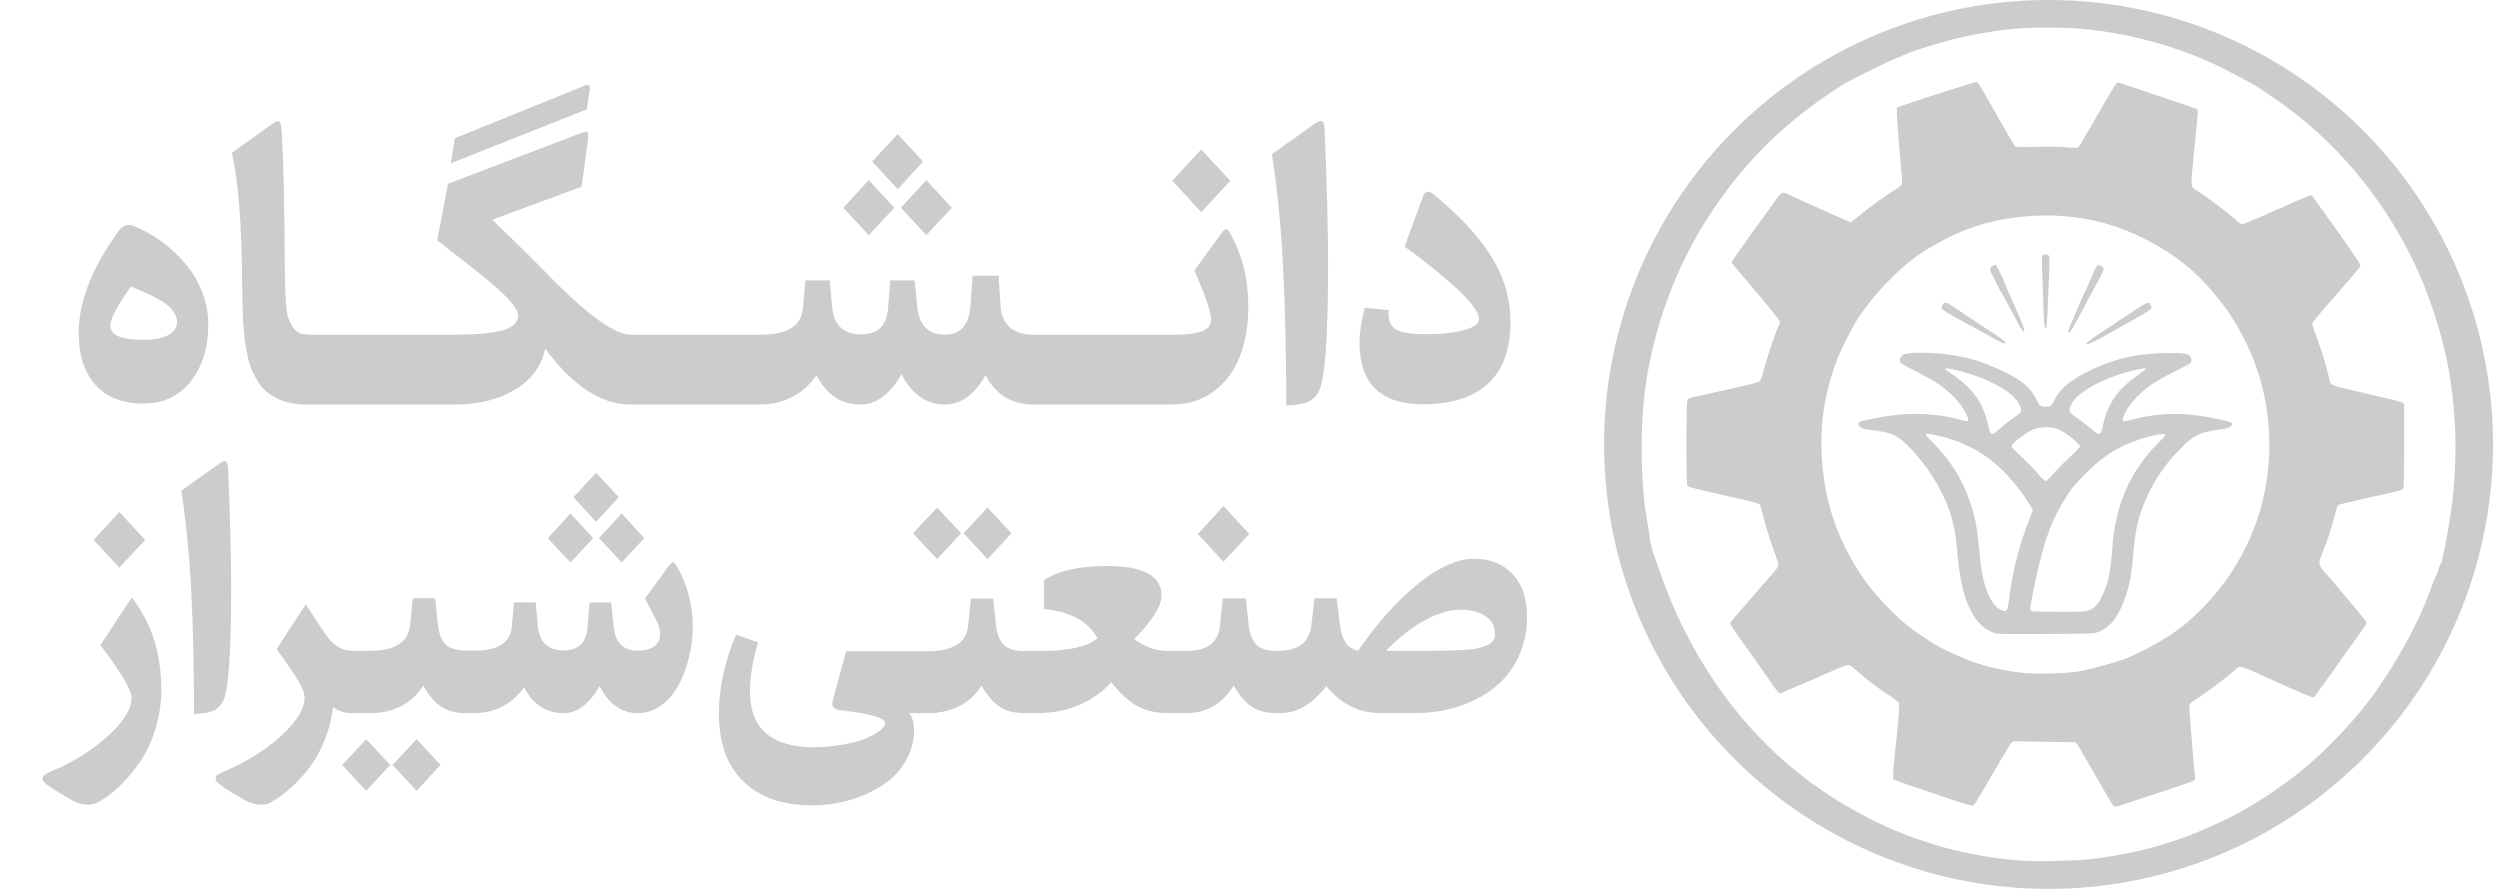 <?xml version="1.0" encoding="UTF-8" standalone="no"?>
<!-- Created with Inkscape (http://www.inkscape.org/) -->

<svg
   width="45mm"
   height="16mm"
   viewBox="0 0 45 16"
   version="1.1"
   id="svg1567"
   xml:space="preserve"
   inkscape:version="1.2.1 (9c6d41e, 2022-07-14)"
   sodipodi:docname="sutech.svg"
   inkscape:export-filename="kanoon_logo.svg"
   inkscape:export-xdpi="300"
   inkscape:export-ydpi="300"
   xmlns:inkscape="http://www.inkscape.org/namespaces/inkscape"
   xmlns:sodipodi="http://sodipodi.sourceforge.net/DTD/sodipodi-0.dtd"
   xmlns="http://www.w3.org/2000/svg"
   xmlns:svg="http://www.w3.org/2000/svg"><sodipodi:namedview
     id="namedview1569"
     pagecolor="#ffffff"
     bordercolor="#000000"
     borderopacity="0.25"
     inkscape:showpageshadow="2"
     inkscape:pageopacity="0.0"
     inkscape:pagecheckerboard="0"
     inkscape:deskcolor="#d1d1d1"
     inkscape:document-units="mm"
     showgrid="false"
     inkscape:zoom="4.2835116"
     inkscape:cx="74.588335"
     inkscape:cy="68.401822"
     inkscape:window-width="1920"
     inkscape:window-height="1024"
     inkscape:window-x="0"
     inkscape:window-y="0"
     inkscape:window-maximized="1"
     inkscape:current-layer="layer1" /><defs
     id="defs1564" /><g
     inkscape:label="Layer 1"
     inkscape:groupmode="layer"
     id="layer1"
     transform="translate(84.917,-50.137)"><path
       id="path91018"
       style="fill:#cccccc;fill-opacity:1;stroke-width:0.305;stroke-linecap:round;stroke-linejoin:round"
       d="m -48.043,50.137 a 8,8 0 0 0 -8,8 8,8 0 0 0 8,8 8,8 0 0 0 8,-8 8,8 0 0 0 -8,-8 z m -0.042,0.499 c 0.214,-0.002 0.424,0.003 0.596,0.017 0.907,0.073 1.88,0.348 2.647,0.746 0.475,0.247 0.493,0.257 0.766,0.44 0.6,0.403 1.098,0.847 1.547,1.379 0.616,0.732 1.075,1.536 1.376,2.409 0.268,0.779 0.383,1.378 0.426,2.214 0.018,0.348 0.004,0.813 -0.036,1.215 -0.024,0.247 -0.116,0.812 -0.163,1.006 -0.019,0.077 -0.034,0.152 -0.034,0.167 0,0.015 -0.011,0.042 -0.025,0.06 -0.014,0.018 -0.03,0.055 -0.035,0.083 -0.005,0.028 -0.027,0.084 -0.047,0.126 -0.021,0.042 -0.055,0.124 -0.076,0.184 -0.201,0.575 -0.54,1.219 -0.974,1.85 -0.371,0.539 -0.983,1.182 -1.506,1.581 -0.413,0.316 -0.834,0.582 -1.205,0.761 -0.456,0.221 -0.705,0.321 -1.14,0.458 -0.399,0.126 -0.933,0.231 -1.398,0.277 -0.256,0.025 -0.887,0.036 -1.147,0.02 -0.453,-0.028 -0.991,-0.121 -1.452,-0.25 -0.122,-0.034 -0.451,-0.142 -0.543,-0.177 -0.226,-0.087 -0.461,-0.184 -0.487,-0.2 -0.016,-0.01 -0.057,-0.03 -0.09,-0.043 -0.092,-0.036 -0.526,-0.269 -0.704,-0.378 -0.17,-0.104 -0.465,-0.305 -0.586,-0.399 -0.267,-0.209 -0.368,-0.292 -0.493,-0.405 -0.573,-0.517 -1.09,-1.159 -1.477,-1.833 -0.304,-0.529 -0.488,-0.922 -0.739,-1.641 -0.092,-0.257 -0.092,-0.256 -0.127,-0.423 -0.008,-0.052 -0.019,-0.131 -0.026,-0.176 -0.007,-0.045 -0.025,-0.155 -0.04,-0.245 -0.121,-0.697 -0.118,-1.821 0.005,-2.54 0.25,-1.45 0.857,-2.727 1.82,-3.825 0.462,-0.527 1.002,-0.981 1.701,-1.431 0.105,-0.068 0.743,-0.384 0.916,-0.455 0.067,-0.027 0.15,-0.062 0.183,-0.078 0.256,-0.118 0.976,-0.324 1.348,-0.384 0.113,-0.018 0.24,-0.039 0.282,-0.047 0.212,-0.039 0.579,-0.063 0.936,-0.066 z m -1.254,0.977 c -0.024,-0.005 -1.103,0.341 -1.377,0.44 l -0.058,0.021 v 0.084 c 1.09e-4,0.078 0.046,0.682 0.083,1.08 0.009,0.096 0.012,0.19 0.008,0.208 -0.006,0.025 -0.044,0.057 -0.134,0.114 -0.211,0.133 -0.44,0.299 -0.649,0.473 -0.067,0.056 -0.129,0.102 -0.137,0.102 -0.008,0 -0.085,-0.031 -0.172,-0.07 -0.278,-0.122 -0.848,-0.378 -0.934,-0.42 -0.136,-0.065 -0.13,-0.068 -0.298,0.167 -0.081,0.114 -0.164,0.228 -0.183,0.254 -0.11,0.147 -0.506,0.703 -0.531,0.746 -0.026,0.046 -0.027,0.054 -0.01,0.076 0.011,0.014 0.208,0.246 0.437,0.518 0.242,0.287 0.417,0.505 0.417,0.521 0,0.015 -0.008,0.043 -0.019,0.064 -0.047,0.091 -0.207,0.56 -0.261,0.763 -0.041,0.154 -0.068,0.23 -0.086,0.246 -0.015,0.012 -0.108,0.041 -0.207,0.064 -0.239,0.055 -0.71,0.161 -0.913,0.205 -0.142,0.031 -0.164,0.039 -0.179,0.069 -0.025,0.049 -0.026,1.524 -9.8e-4,1.544 0.009,0.008 0.051,0.024 0.092,0.036 0.069,0.02 0.17,0.044 0.875,0.205 0.276,0.063 0.324,0.078 0.339,0.102 0.005,0.008 0.021,0.059 0.034,0.112 0.06,0.241 0.145,0.52 0.218,0.716 0.044,0.117 0.08,0.229 0.08,0.248 0,0.019 -0.017,0.054 -0.037,0.079 -0.059,0.071 -0.194,0.227 -0.472,0.546 -0.142,0.163 -0.282,0.326 -0.312,0.363 l -0.054,0.068 0.027,0.046 c 0.015,0.025 0.112,0.166 0.217,0.313 0.229,0.32 0.369,0.52 0.52,0.738 0.069,0.099 0.122,0.163 0.136,0.163 0.012,-1.63e-4 0.05,-0.013 0.083,-0.029 0.034,-0.016 0.11,-0.049 0.17,-0.074 0.06,-0.025 0.194,-0.082 0.298,-0.128 0.536,-0.236 0.663,-0.287 0.692,-0.28 0.017,0.004 0.082,0.052 0.144,0.106 0.185,0.161 0.361,0.295 0.558,0.425 0.102,0.067 0.191,0.136 0.199,0.152 0.014,0.03 -0.018,0.428 -0.073,0.913 -0.032,0.284 -0.04,0.456 -0.021,0.468 0.016,0.01 0.523,0.184 1.089,0.374 0.154,0.052 0.296,0.094 0.315,0.094 0.021,0 0.044,-0.014 0.06,-0.037 0.014,-0.021 0.155,-0.257 0.312,-0.526 0.157,-0.269 0.303,-0.513 0.325,-0.542 0.039,-0.054 0.04,-0.055 0.127,-0.053 0.048,0.001 0.301,0.006 0.562,0.01 0.261,0.004 0.48,0.008 0.485,0.008 0.005,3.59e-4 0.043,0.057 0.083,0.126 0.073,0.125 0.12,0.205 0.417,0.72 0.085,0.148 0.166,0.28 0.179,0.295 0.027,0.03 0.011,0.034 0.349,-0.079 0.116,-0.039 0.409,-0.135 0.652,-0.214 0.243,-0.08 0.449,-0.154 0.459,-0.167 0.01,-0.013 0.014,-0.039 0.01,-0.063 -0.008,-0.044 -0.037,-0.374 -0.069,-0.788 -0.011,-0.142 -0.024,-0.304 -0.029,-0.361 -0.013,-0.145 -0.004,-0.167 0.085,-0.224 0.219,-0.14 0.556,-0.392 0.723,-0.54 0.103,-0.092 0.084,-0.096 0.517,0.101 0.549,0.249 0.883,0.392 0.9,0.386 0.011,-0.004 0.038,-0.033 0.061,-0.064 0.083,-0.112 0.378,-0.525 0.505,-0.707 0.071,-0.102 0.189,-0.266 0.262,-0.365 0.073,-0.099 0.132,-0.19 0.132,-0.202 0,-0.013 -0.014,-0.04 -0.031,-0.061 -0.161,-0.197 -0.537,-0.643 -0.665,-0.791 -0.189,-0.216 -0.184,-0.188 -0.081,-0.455 0.037,-0.097 0.078,-0.207 0.091,-0.244 0.028,-0.083 0.137,-0.458 0.15,-0.519 0.005,-0.024 0.02,-0.05 0.033,-0.057 0.023,-0.012 0.182,-0.05 0.781,-0.184 0.386,-0.087 0.378,-0.083 0.389,-0.149 0.005,-0.03 0.01,-0.376 0.01,-0.77 l 5.6e-4,-0.715 -0.031,-0.021 c -0.017,-0.011 -0.138,-0.045 -0.268,-0.075 -0.13,-0.03 -0.322,-0.076 -0.427,-0.101 -0.105,-0.025 -0.274,-0.065 -0.376,-0.089 -0.206,-0.047 -0.23,-0.063 -0.247,-0.16 -0.028,-0.154 -0.132,-0.501 -0.236,-0.781 -0.038,-0.103 -0.07,-0.198 -0.07,-0.212 0,-0.023 0.136,-0.19 0.366,-0.45 0.098,-0.111 0.405,-0.467 0.465,-0.54 0.02,-0.025 0.037,-0.056 0.037,-0.069 0,-0.018 -0.273,-0.418 -0.493,-0.721 -0.013,-0.019 -0.098,-0.137 -0.188,-0.264 -0.09,-0.127 -0.174,-0.242 -0.187,-0.256 -0.023,-0.024 -0.03,-0.022 -0.172,0.039 -0.081,0.035 -0.214,0.094 -0.295,0.13 -0.081,0.036 -0.149,0.066 -0.152,0.066 -0.003,0 -0.144,0.062 -0.313,0.137 -0.228,0.101 -0.316,0.135 -0.341,0.128 -0.018,-0.005 -0.062,-0.034 -0.097,-0.066 -0.158,-0.145 -0.465,-0.377 -0.715,-0.541 -0.114,-0.075 -0.113,0.012 -0.007,-1.035 0.033,-0.33 0.038,-0.408 0.025,-0.421 -0.005,-0.005 -0.088,-0.035 -0.183,-0.067 -0.096,-0.032 -0.41,-0.138 -0.698,-0.236 -0.288,-0.098 -0.534,-0.178 -0.545,-0.178 -0.035,0 -0.029,-0.01 -0.444,0.706 -0.028,0.049 -0.081,0.14 -0.118,0.203 -0.037,0.063 -0.084,0.145 -0.104,0.18 -0.02,0.035 -0.049,0.071 -0.064,0.078 -0.019,0.01 -0.079,0.01 -0.206,-0.002 -0.117,-0.01 -0.307,-0.014 -0.541,-0.008 -0.33,0.007 -0.363,0.006 -0.382,-0.015 -0.011,-0.013 -0.15,-0.249 -0.307,-0.525 -0.342,-0.602 -0.354,-0.623 -0.386,-0.629 z m 1.178,2.403 c 0.071,-9.8e-4 0.142,-1.74e-4 0.213,0.002 0.474,0.016 0.928,0.112 1.341,0.284 0.432,0.18 0.813,0.413 1.147,0.703 0.221,0.192 0.537,0.562 0.706,0.827 0.535,0.837 0.758,1.756 0.665,2.731 -0.08,0.832 -0.412,1.621 -0.955,2.27 -0.147,0.175 -0.422,0.447 -0.57,0.563 -0.274,0.216 -0.704,0.461 -1.04,0.595 -0.118,0.047 -0.222,0.077 -0.638,0.186 -0.211,0.055 -0.404,0.077 -0.733,0.082 -0.179,0.003 -0.381,-5.46e-4 -0.449,-0.007 -0.266,-0.026 -0.607,-0.095 -0.84,-0.172 -0.263,-0.086 -0.635,-0.254 -0.807,-0.364 -0.393,-0.252 -0.521,-0.352 -0.773,-0.604 -0.256,-0.256 -0.421,-0.461 -0.591,-0.732 -0.401,-0.64 -0.607,-1.304 -0.642,-2.072 -0.026,-0.583 0.056,-1.094 0.269,-1.675 0.058,-0.159 0.267,-0.579 0.361,-0.726 0.265,-0.415 0.666,-0.849 1.051,-1.136 0.216,-0.161 0.605,-0.375 0.879,-0.483 0.431,-0.171 0.912,-0.263 1.408,-0.27 z m 0.071,0.703 c -0.025,-0.001 -0.051,0.005 -0.063,0.019 -0.012,0.015 -0.013,0.104 -0.002,0.37 0.007,0.193 0.018,0.473 0.022,0.622 0.009,0.259 0.02,0.337 0.047,0.31 0.007,-0.007 0.018,-0.162 0.026,-0.344 0.008,-0.183 0.02,-0.465 0.027,-0.629 0.009,-0.199 0.008,-0.305 -9.8e-4,-0.323 -0.008,-0.016 -0.032,-0.024 -0.057,-0.026 z m 0.946,0.19 c -0.025,0.003 -0.045,0.034 -0.078,0.105 -0.027,0.058 -0.05,0.111 -0.05,0.116 0,0.005 -0.056,0.13 -0.123,0.278 -0.126,0.273 -0.297,0.675 -0.297,0.697 0,0.007 0.009,0.012 0.02,0.012 0.011,0 0.04,-0.035 0.066,-0.078 0.051,-0.086 0.137,-0.247 0.228,-0.425 0.032,-0.063 0.092,-0.172 0.132,-0.242 0.105,-0.184 0.193,-0.363 0.193,-0.393 0,-0.014 -0.015,-0.036 -0.033,-0.048 -0.024,-0.015 -0.041,-0.024 -0.056,-0.022 z m -1.869,9.8e-4 c -0.009,9.8e-4 -0.02,0.005 -0.032,0.012 -0.072,0.041 -0.071,0.05 0.043,0.273 0.058,0.115 0.116,0.224 0.129,0.243 0.013,0.019 0.054,0.092 0.092,0.163 0.037,0.071 0.1,0.19 0.14,0.264 0.09,0.17 0.132,0.237 0.149,0.237 0.007,0 0.013,-0.009 0.013,-0.021 0,-0.032 -0.082,-0.234 -0.2,-0.495 -0.059,-0.131 -0.112,-0.25 -0.117,-0.265 -0.025,-0.079 -0.173,-0.395 -0.191,-0.407 -0.007,-0.005 -0.015,-0.007 -0.025,-0.005 z m -0.891,0.677 c -0.03,0 -0.076,0.071 -0.064,0.101 0.004,0.01 0.057,0.048 0.12,0.086 0.114,0.069 0.159,0.094 0.418,0.234 0.078,0.042 0.216,0.119 0.306,0.169 0.233,0.132 0.306,0.163 0.306,0.13 0,-0.019 -0.1,-0.096 -0.258,-0.198 -0.078,-0.051 -0.179,-0.116 -0.224,-0.146 -0.577,-0.386 -0.56,-0.376 -0.603,-0.376 z m 3.656,0 c -0.033,0 -0.083,0.029 -0.351,0.207 -0.138,0.091 -0.331,0.218 -0.429,0.282 -0.186,0.121 -0.329,0.224 -0.336,0.245 -0.008,0.021 0.032,0.014 0.108,-0.021 0.075,-0.034 0.248,-0.129 0.501,-0.274 0.078,-0.045 0.197,-0.111 0.264,-0.147 0.153,-0.081 0.289,-0.169 0.298,-0.194 0.01,-0.026 -0.03,-0.098 -0.055,-0.098 z m -4.096,0.899 c -0.125,3.6e-4 -0.229,0.008 -0.284,0.024 -0.061,0.017 -0.095,0.064 -0.089,0.123 0.004,0.042 0.014,0.049 0.235,0.161 0.127,0.065 0.276,0.144 0.332,0.177 0.293,0.171 0.532,0.411 0.633,0.635 0.057,0.126 0.05,0.13 -0.148,0.079 -0.501,-0.13 -0.996,-0.13 -1.596,0 -0.182,0.039 -0.209,0.051 -0.203,0.09 0.007,0.046 0.066,0.078 0.167,0.093 0.052,0.007 0.14,0.02 0.196,0.028 0.238,0.034 0.353,0.092 0.53,0.269 0.296,0.296 0.542,0.664 0.694,1.037 0.109,0.267 0.164,0.518 0.194,0.891 0.045,0.55 0.143,0.907 0.32,1.169 0.101,0.15 0.266,0.263 0.409,0.282 0.039,0.005 0.443,0.007 0.897,0.004 0.799,-0.005 0.828,-0.005 0.902,-0.033 0.209,-0.077 0.351,-0.248 0.47,-0.565 0.097,-0.259 0.133,-0.438 0.165,-0.817 0.035,-0.416 0.079,-0.63 0.18,-0.89 0.158,-0.402 0.372,-0.73 0.68,-1.038 0.246,-0.246 0.322,-0.282 0.725,-0.342 0.102,-0.015 0.141,-0.027 0.166,-0.051 0.064,-0.06 0.048,-0.07 -0.184,-0.122 -0.613,-0.136 -1.055,-0.136 -1.587,0 -0.185,0.047 -0.198,0.039 -0.139,-0.088 0.056,-0.119 0.113,-0.199 0.218,-0.31 0.175,-0.183 0.336,-0.292 0.713,-0.48 0.127,-0.064 0.241,-0.125 0.254,-0.136 0.029,-0.026 0.031,-0.082 0.003,-0.122 -0.035,-0.049 -0.115,-0.063 -0.372,-0.063 -0.573,0.002 -1.009,0.102 -1.483,0.339 -0.313,0.157 -0.497,0.315 -0.589,0.504 -0.052,0.109 -0.073,0.125 -0.152,0.125 -0.092,0 -0.12,-0.019 -0.163,-0.108 -0.114,-0.236 -0.274,-0.372 -0.632,-0.54 -0.389,-0.182 -0.656,-0.258 -1.059,-0.303 -0.136,-0.015 -0.28,-0.023 -0.405,-0.022 z m 0.459,0.282 c 0.092,-0.005 0.476,0.104 0.72,0.209 0.2,0.087 0.398,0.207 0.49,0.299 0.103,0.102 0.164,0.237 0.13,0.285 -0.005,0.008 -0.071,0.058 -0.147,0.111 -0.076,0.054 -0.181,0.137 -0.234,0.186 -0.097,0.089 -0.135,0.105 -0.163,0.071 -0.008,-0.01 -0.022,-0.054 -0.03,-0.098 -0.008,-0.044 -0.035,-0.143 -0.061,-0.22 -0.101,-0.309 -0.29,-0.534 -0.654,-0.776 -0.039,-0.026 -0.071,-0.052 -0.071,-0.058 -1.4e-5,-0.006 0.007,-0.009 0.02,-0.009 z m 3.57,5.49e-4 c 0.014,6.69e-4 0.02,0.004 0.02,0.01 0,0.008 -0.038,0.041 -0.085,0.072 -0.414,0.279 -0.607,0.551 -0.689,0.972 -0.018,0.09 -0.04,0.125 -0.078,0.124 -0.013,-3.71e-4 -0.079,-0.048 -0.147,-0.106 -0.068,-0.058 -0.178,-0.142 -0.244,-0.186 -0.142,-0.097 -0.152,-0.123 -0.093,-0.244 0.099,-0.202 0.518,-0.442 1.008,-0.577 0.166,-0.046 0.269,-0.067 0.309,-0.065 z m -1.752,1.059 c 0.112,-7.56e-4 0.181,0.023 0.311,0.098 0.1,0.058 0.281,0.216 0.281,0.247 0,0.01 -0.08,0.093 -0.178,0.185 -0.098,0.092 -0.23,0.225 -0.294,0.296 -0.064,0.071 -0.124,0.134 -0.133,0.139 -0.01,0.006 -0.033,-0.004 -0.057,-0.024 -0.022,-0.019 -0.076,-0.077 -0.119,-0.13 -0.043,-0.053 -0.162,-0.174 -0.263,-0.268 -0.101,-0.094 -0.186,-0.182 -0.188,-0.197 -0.006,-0.033 0.085,-0.118 0.235,-0.218 0.145,-0.097 0.207,-0.119 0.354,-0.127 0.018,-9.8e-4 0.036,-0.002 0.052,-0.002 z m 2.09,0.12 c 0.066,-0.001 0.032,0.038 -0.103,0.174 -0.503,0.509 -0.768,1.126 -0.818,1.91 -0.025,0.38 -0.076,0.621 -0.178,0.828 -0.08,0.161 -0.137,0.224 -0.24,0.262 -0.075,0.028 -0.1,0.029 -0.536,0.028 -0.252,-4.73e-4 -0.471,-0.006 -0.488,-0.013 -0.017,-0.007 -0.031,-0.024 -0.031,-0.038 0,-0.05 0.053,-0.336 0.114,-0.607 0.151,-0.682 0.292,-1.046 0.562,-1.456 0.081,-0.124 0.149,-0.203 0.314,-0.369 0.285,-0.286 0.504,-0.436 0.815,-0.56 0.185,-0.073 0.348,-0.122 0.49,-0.146 0.044,-0.007 0.077,-0.012 0.099,-0.013 z m -4.263,5.5e-4 c 0.078,-0.009 0.403,0.071 0.607,0.155 0.462,0.189 0.804,0.476 1.15,0.964 0.053,0.075 0.11,0.163 0.126,0.197 l 0.03,0.061 -0.089,0.232 c -0.17,0.445 -0.282,0.899 -0.34,1.386 -0.024,0.202 -0.039,0.219 -0.151,0.168 -0.177,-0.08 -0.32,-0.431 -0.365,-0.894 -0.058,-0.596 -0.079,-0.719 -0.171,-1.002 -0.137,-0.424 -0.351,-0.774 -0.675,-1.103 -0.077,-0.078 -0.139,-0.148 -0.139,-0.155 0,-0.005 0.006,-0.008 0.017,-0.009 z" /><g
       id="g60936"
       transform="matrix(1.709,0,0,1.846,57.499,-71.02)"
       style="stroke-width:0.563"><path
         id="path60877"
         style="font-weight:bold;font-size:2.664px;font-family:Sahel;-inkscape-font-specification:'Sahel, Bold';text-align:center;direction:rtl;text-anchor:middle;fill:#cccccc;fill-rule:evenodd;stroke-width:0.563"
         d="m -77.148,66.461 c -0.006,4.09e-4 -0.013,0.002 -0.021,0.004 l -1.373,0.515 -0.044,0.245 1.432,-0.526 0.033,-0.188 c 0.004,-0.023 0.002,-0.038 -0.006,-0.044 -0.005,-0.005 -0.012,-0.006 -0.022,-0.006 z m 7.722,0.351 c -0.016,0.001 -0.04,0.012 -0.069,0.033 l -0.441,0.29 c 0.059,0.357 0.098,0.729 0.118,1.116 0.021,0.387 0.032,0.832 0.033,1.334 0.091,-0.001 0.163,-0.011 0.216,-0.03 0.054,-0.02 0.096,-0.055 0.126,-0.105 0.065,-0.113 0.098,-0.53 0.098,-1.251 0,-0.333 -0.012,-0.767 -0.037,-1.301 -0.003,-0.05 -0.012,-0.079 -0.03,-0.085 -0.004,-0.002 -0.009,-0.002 -0.014,-0.002 z m -10.983,0.002 c -0.014,0.001 -0.035,0.011 -0.062,0.03 l -0.419,0.278 c 0.068,0.282 0.103,0.703 0.107,1.262 0.001,0.081 0.003,0.15 0.004,0.206 0.001,0.055 0.004,0.118 0.007,0.187 0.005,0.069 0.011,0.127 0.018,0.175 0.007,0.048 0.017,0.1 0.03,0.155 0.012,0.054 0.027,0.1 0.046,0.137 0.018,0.037 0.04,0.075 0.065,0.115 0.026,0.038 0.056,0.069 0.089,0.094 0.034,0.025 0.073,0.047 0.115,0.067 0.043,0.02 0.091,0.034 0.145,0.044 0.054,0.009 0.114,0.013 0.179,0.013 h 0.063 0.427 0.427 0.428 0.193 c 0.253,0 0.467,-0.049 0.64,-0.146 0.173,-0.097 0.279,-0.23 0.316,-0.4 0.281,0.352 0.57,0.534 0.868,0.545 3.92e-4,1.4e-5 7.71e-4,-1.5e-5 0.001,0 0.003,3.05e-4 0.005,5.81e-4 0.008,5.81e-4 h 0.47 0.428 0.427 0.056 c 0.252,0 0.452,-0.095 0.6,-0.284 0.105,0.189 0.259,0.284 0.465,0.284 0.164,0 0.307,-0.099 0.43,-0.295 0.111,0.197 0.264,0.295 0.459,0.295 0.167,0 0.309,-0.095 0.426,-0.286 0.108,0.191 0.278,0.286 0.508,0.286 h 0.055 0.427 0.427 0.428 0.117 c 0.17,0 0.316,-0.042 0.439,-0.126 0.123,-0.084 0.215,-0.196 0.275,-0.337 0.061,-0.143 0.092,-0.307 0.092,-0.491 0,-0.266 -0.063,-0.502 -0.188,-0.71 -0.014,-0.022 -0.025,-0.036 -0.033,-0.042 -0.009,-0.006 -0.018,-0.006 -0.028,0 -0.009,0.006 -0.021,0.019 -0.037,0.04 l -0.281,0.358 c 0.041,0.091 0.069,0.157 0.087,0.198 0.018,0.041 0.038,0.09 0.058,0.149 0.02,0.059 0.03,0.104 0.03,0.134 0,0.055 -0.034,0.094 -0.102,0.115 -0.068,0.021 -0.159,0.031 -0.275,0.031 h -0.154 -0.428 -0.427 -0.427 -0.053 c -0.22,0 -0.338,-0.095 -0.352,-0.284 l -0.02,-0.291 h -0.275 l -0.022,0.294 c -0.015,0.187 -0.104,0.28 -0.267,0.28 -0.175,0 -0.272,-0.088 -0.292,-0.264 l -0.029,-0.264 h -0.256 l -0.024,0.275 c -0.016,0.167 -0.109,0.251 -0.28,0.251 -0.187,0 -0.29,-0.088 -0.308,-0.264 l -0.026,-0.262 h -0.256 l -0.026,0.271 c -0.018,0.172 -0.164,0.258 -0.437,0.258 h -0.073 -0.427 -0.428 -0.446 c -0.159,0 -0.418,-0.165 -0.778,-0.494 -0.278,-0.262 -0.506,-0.471 -0.684,-0.627 l 0.941,-0.321 0.069,-0.467 c 0.005,-0.036 0.004,-0.057 -0.004,-0.065 -0.006,-0.009 -0.023,-0.008 -0.052,0.002 l -1.419,0.5 -0.114,0.552 c 0.294,0.21 0.483,0.349 0.566,0.415 0.191,0.15 0.286,0.255 0.286,0.315 0,0.071 -0.056,0.121 -0.168,0.149 -0.111,0.027 -0.277,0.041 -0.5,0.041 h -0.193 -0.428 -0.427 -0.464 c -0.046,0 -0.084,-0.004 -0.115,-0.013 -0.031,-0.01 -0.056,-0.03 -0.077,-0.059 -0.02,-0.031 -0.035,-0.06 -0.047,-0.087 -0.011,-0.028 -0.019,-0.077 -0.026,-0.146 -0.005,-0.07 -0.008,-0.131 -0.009,-0.183 -0.001,-0.052 -0.003,-0.133 -0.004,-0.245 -0.003,-0.53 -0.013,-0.943 -0.031,-1.239 -0.004,-0.06 -0.012,-0.095 -0.026,-0.105 -0.004,-0.003 -0.009,-0.005 -0.016,-0.004 z m 6.531,0.126 -0.269,0.267 0.269,0.27 0.267,-0.27 z m 3.197,0.149 -0.305,0.306 0.305,0.305 0.306,-0.305 z m -3.502,0.299 -0.267,0.27 0.267,0.267 0.27,-0.267 z m 0.607,0 -0.269,0.27 0.269,0.267 0.268,-0.267 z m 5.283,0.114 c -0.022,-5.16e-4 -0.039,0.014 -0.051,0.043 l -0.195,0.492 c 0.205,0.135 0.387,0.271 0.546,0.406 0.159,0.135 0.238,0.236 0.238,0.304 0,0.042 -0.051,0.076 -0.153,0.103 -0.101,0.027 -0.241,0.041 -0.422,0.041 -0.121,0 -0.212,-0.012 -0.275,-0.035 -0.061,-0.025 -0.095,-0.067 -0.1,-0.127 -0.004,-0.037 -0.004,-0.06 -0.002,-0.072 l -0.251,-0.024 c -0.037,0.128 -0.056,0.24 -0.056,0.336 0,0.403 0.222,0.605 0.666,0.605 0.305,0 0.535,-0.068 0.69,-0.203 0.156,-0.135 0.234,-0.334 0.234,-0.598 0,-0.228 -0.068,-0.441 -0.203,-0.641 -0.134,-0.199 -0.336,-0.4 -0.605,-0.603 -0.024,-0.018 -0.044,-0.028 -0.062,-0.028 z m -13.691,0.324 c -0.038,0.002 -0.072,0.022 -0.101,0.06 -0.279,0.358 -0.419,0.688 -0.419,0.989 0,0.219 0.059,0.389 0.177,0.511 0.118,0.121 0.287,0.181 0.506,0.181 0.209,0 0.375,-0.072 0.498,-0.217 0.123,-0.146 0.184,-0.332 0.184,-0.558 0,-0.108 -0.022,-0.213 -0.066,-0.315 -0.043,-0.103 -0.102,-0.195 -0.177,-0.275 -0.074,-0.081 -0.157,-0.153 -0.251,-0.216 -0.093,-0.063 -0.193,-0.114 -0.297,-0.152 -0.019,-0.007 -0.037,-0.009 -0.054,-0.009 z m 0.028,0.599 c 0.053,0.02 0.095,0.036 0.127,0.05 0.032,0.012 0.074,0.031 0.126,0.055 0.052,0.025 0.092,0.048 0.122,0.07 0.03,0.021 0.056,0.046 0.078,0.076 0.023,0.03 0.035,0.06 0.035,0.091 0,0.059 -0.032,0.104 -0.098,0.135 -0.065,0.03 -0.154,0.044 -0.267,0.044 -0.225,0 -0.338,-0.047 -0.338,-0.14 0,-0.065 0.072,-0.192 0.216,-0.38 z" /><path
         id="path60829"
         style="font-weight:bold;font-size:2.664px;font-family:Sahel;-inkscape-font-specification:'Sahel, Bold';text-align:center;direction:rtl;text-anchor:middle;fill:#cccccc;fill-rule:evenodd;stroke-width:0.563"
         d="m -80.97,70.129 c -0.015,0.001 -0.035,0.011 -0.061,0.029 l -0.392,0.258 c 0.052,0.317 0.087,0.648 0.105,0.992 0.019,0.344 0.028,0.739 0.029,1.185 0.081,-0.001 0.145,-0.01 0.192,-0.026 0.048,-0.017 0.085,-0.049 0.112,-0.094 0.058,-0.101 0.087,-0.471 0.087,-1.112 0,-0.296 -0.011,-0.682 -0.033,-1.157 -0.002,-0.045 -0.011,-0.07 -0.026,-0.075 -0.004,-0.002 -0.008,-0.002 -0.012,-0.002 z m 3.916,0.113 -0.239,0.238 0.239,0.24 0.238,-0.24 z m 6.607,0.325 -0.27,0.272 0.27,0.271 0.272,-0.271 z m -3.016,0.014 -0.253,0.251 0.253,0.252 0.253,-0.252 z m 0.531,0 -0.252,0.251 0.252,0.252 0.253,-0.252 z m -9.144,0.044 -0.271,0.272 0.271,0.27 0.272,-0.27 z m 4.751,0.014 -0.238,0.24 0.238,0.238 0.24,-0.238 z m 0.54,0 -0.239,0.24 0.239,0.238 0.238,-0.238 z m 8.963,0.441 c -0.079,0.002 -0.162,0.021 -0.252,0.057 -0.094,0.038 -0.184,0.088 -0.27,0.149 -0.085,0.06 -0.172,0.13 -0.259,0.211 -0.086,0.081 -0.164,0.161 -0.233,0.24 -0.068,0.079 -0.132,0.158 -0.191,0.239 -0.109,-0.014 -0.174,-0.099 -0.193,-0.253 l -0.035,-0.257 h -0.234 l -0.032,0.263 c -0.021,0.165 -0.134,0.248 -0.341,0.249 h -0.004 -0.027 c -0.094,0 -0.163,-0.02 -0.207,-0.06 -0.044,-0.04 -0.071,-0.105 -0.082,-0.194 l -0.029,-0.257 h -0.244 l -0.028,0.263 c -0.017,0.166 -0.134,0.249 -0.349,0.249 h -0.135 -0.066 c -0.126,0 -0.244,-0.039 -0.354,-0.116 0.192,-0.18 0.288,-0.321 0.288,-0.422 0,-0.194 -0.191,-0.29 -0.572,-0.29 -0.295,0 -0.517,0.046 -0.666,0.138 v 0.281 c 0.28,0.026 0.468,0.122 0.563,0.287 -0.109,0.082 -0.308,0.123 -0.595,0.123 h -0.18 c -0.096,0 -0.167,-0.02 -0.212,-0.06 -0.044,-0.04 -0.071,-0.105 -0.082,-0.194 l -0.029,-0.257 h -0.235 l -0.028,0.263 c -0.009,0.083 -0.049,0.145 -0.121,0.187 -0.067,0.039 -0.157,0.06 -0.272,0.063 h -0.023 -0.147 -0.723 l -0.141,0.479 c -0.016,0.056 0.008,0.087 0.072,0.095 0.32,0.034 0.481,0.076 0.481,0.126 0,0.023 -0.019,0.048 -0.057,0.075 -0.038,0.027 -0.089,0.053 -0.152,0.077 -0.063,0.024 -0.144,0.044 -0.241,0.059 -0.096,0.016 -0.196,0.025 -0.3,0.025 -0.45,0 -0.675,-0.182 -0.675,-0.546 0,-0.133 0.028,-0.292 0.085,-0.477 l -0.232,-0.074 c -0.12,0.262 -0.18,0.52 -0.18,0.771 0,0.286 0.086,0.506 0.258,0.66 0.173,0.155 0.413,0.233 0.72,0.233 0.133,0 0.263,-0.016 0.389,-0.049 0.127,-0.033 0.241,-0.079 0.344,-0.14 0.103,-0.059 0.185,-0.136 0.248,-0.231 0.063,-0.095 0.096,-0.199 0.096,-0.313 0,-0.069 -0.016,-0.124 -0.048,-0.166 h 0.059 0.139 0.087 c 0.002,0 0.004,-0.002 0.005,-0.005 0.084,-0.009 0.162,-0.03 0.234,-0.063 0.097,-0.046 0.176,-0.113 0.235,-0.202 0.057,0.094 0.119,0.162 0.187,0.205 0.068,0.043 0.154,0.064 0.259,0.064 h 0.137 c 0.319,0 0.581,-0.1 0.784,-0.299 0.092,0.106 0.183,0.183 0.272,0.23 0.09,0.046 0.197,0.069 0.321,0.069 h 0.07 0.128 c 0.213,0 0.379,-0.089 0.498,-0.269 0.057,0.094 0.119,0.162 0.187,0.205 0.068,0.043 0.154,0.064 0.259,0.064 h 0.05 c 0.175,0 0.335,-0.088 0.479,-0.263 0.155,0.175 0.345,0.263 0.569,0.263 h 0.365 c 0.162,0 0.314,-0.021 0.456,-0.063 0.142,-0.043 0.266,-0.103 0.374,-0.18 0.108,-0.078 0.193,-0.176 0.256,-0.295 0.062,-0.119 0.094,-0.252 0.094,-0.398 0.001,-0.178 -0.049,-0.317 -0.149,-0.417 -0.101,-0.101 -0.236,-0.151 -0.405,-0.151 -0.005,0 -0.01,-1.49e-4 -0.015,0 z m -8.423,0.033 c -0.01,0 -0.024,0.012 -0.044,0.037 l -0.25,0.317 c 0.02,0.037 0.042,0.078 0.066,0.121 0.025,0.044 0.043,0.075 0.053,0.094 0.011,0.019 0.02,0.04 0.028,0.064 0.008,0.024 0.011,0.048 0.011,0.071 0,0.054 -0.022,0.094 -0.066,0.121 -0.044,0.026 -0.1,0.039 -0.167,0.039 -0.153,0 -0.238,-0.078 -0.256,-0.235 l -0.026,-0.235 h -0.228 l -0.021,0.244 c -0.014,0.149 -0.097,0.223 -0.249,0.223 -0.166,0 -0.257,-0.078 -0.274,-0.235 l -0.023,-0.233 H -77.92 l -0.023,0.241 c -0.016,0.153 -0.146,0.229 -0.389,0.229 h -0.095 c -0.096,0 -0.167,-0.02 -0.212,-0.06 -0.044,-0.04 -0.071,-0.105 -0.082,-0.194 l -0.029,-0.257 h -0.235 l -0.028,0.263 c -0.009,0.083 -0.049,0.145 -0.121,0.187 -0.071,0.042 -0.169,0.063 -0.295,0.063 h -0.15 -0.033 c -0.112,0 -0.203,-0.046 -0.274,-0.138 -0.035,-0.046 -0.081,-0.108 -0.137,-0.188 -0.056,-0.081 -0.086,-0.124 -0.089,-0.128 l -0.308,0.438 c 0.108,0.136 0.184,0.239 0.228,0.309 0.045,0.069 0.067,0.123 0.067,0.164 0,0.107 -0.079,0.228 -0.236,0.363 -0.156,0.134 -0.345,0.247 -0.567,0.339 -0.007,0.002 -0.02,0.007 -0.041,0.015 -0.021,0.009 -0.035,0.015 -0.041,0.018 -0.007,0.003 -0.016,0.009 -0.029,0.017 -0.013,0.008 -0.02,0.014 -0.021,0.02 -0.001,0.005 -0.002,0.013 -0.002,0.023 0,0.01 0.006,0.02 0.017,0.029 0.01,0.01 0.024,0.021 0.044,0.035 0.019,0.013 0.042,0.028 0.071,0.044 l 0.179,0.098 c 0.04,0.022 0.085,0.035 0.134,0.041 0.049,0.005 0.093,-5.93e-4 0.13,-0.018 0.071,-0.036 0.139,-0.081 0.206,-0.136 0.068,-0.054 0.134,-0.119 0.198,-0.195 0.065,-0.077 0.12,-0.166 0.166,-0.27 0.046,-0.104 0.077,-0.214 0.092,-0.331 0.054,0.039 0.122,0.059 0.206,0.059 h 0.041 0.142 c 0.12,0 0.229,-0.022 0.326,-0.067 0.097,-0.046 0.176,-0.113 0.235,-0.202 0.057,0.094 0.119,0.162 0.187,0.205 0.068,0.043 0.154,0.064 0.259,0.064 h 0.083 c 0.224,0 0.402,-0.084 0.533,-0.253 0.093,0.168 0.232,0.253 0.418,0.253 0.142,0 0.268,-0.088 0.377,-0.263 0.098,0.175 0.233,0.263 0.403,0.263 0.09,0 0.173,-0.026 0.248,-0.077 0.075,-0.051 0.136,-0.118 0.183,-0.2 0.047,-0.082 0.083,-0.171 0.108,-0.268 0.026,-0.096 0.04,-0.192 0.04,-0.287 0,-0.221 -0.056,-0.421 -0.167,-0.6 -0.017,-0.026 -0.032,-0.039 -0.043,-0.039 z m -5.702,0.347 -0.328,0.463 c 0.219,0.268 0.328,0.438 0.328,0.512 0,0.107 -0.079,0.228 -0.236,0.363 -0.156,0.134 -0.345,0.247 -0.567,0.339 -0.007,0.002 -0.02,0.007 -0.041,0.015 -0.021,0.009 -0.035,0.015 -0.041,0.018 -0.007,0.003 -0.016,0.009 -0.029,0.017 -0.013,0.008 -0.02,0.014 -0.021,0.02 -0.001,0.005 -0.002,0.013 -0.002,0.023 0,0.01 0.006,0.02 0.017,0.029 0.01,0.01 0.024,0.021 0.044,0.035 0.019,0.013 0.042,0.028 0.071,0.044 l 0.179,0.098 c 0.04,0.022 0.085,0.035 0.134,0.041 0.049,0.005 0.093,-5.93e-4 0.13,-0.018 0.079,-0.039 0.155,-0.091 0.229,-0.156 0.075,-0.065 0.148,-0.143 0.217,-0.235 0.069,-0.091 0.124,-0.199 0.165,-0.325 0.043,-0.125 0.064,-0.256 0.064,-0.394 0,-0.094 -0.008,-0.185 -0.024,-0.274 -0.016,-0.089 -0.036,-0.163 -0.059,-0.224 -0.023,-0.062 -0.05,-0.122 -0.082,-0.179 -0.031,-0.057 -0.058,-0.1 -0.081,-0.13 -0.022,-0.03 -0.044,-0.057 -0.066,-0.082 z m 13.997,0.118 c 0.108,0 0.196,0.02 0.263,0.062 0.067,0.04 0.1,0.1 0.1,0.177 0,0.025 -0.007,0.047 -0.022,0.066 -0.014,0.017 -0.037,0.032 -0.069,0.044 -0.032,0.011 -0.065,0.02 -0.1,0.028 -0.035,0.007 -0.081,0.011 -0.139,0.014 -0.057,0.003 -0.11,0.006 -0.158,0.007 -0.047,0.001 -0.108,0.002 -0.183,0.002 h -0.477 c 0.132,-0.127 0.267,-0.225 0.404,-0.295 0.137,-0.07 0.264,-0.105 0.382,-0.105 z m -11.526,1.262 -0.253,0.251 0.253,0.253 0.252,-0.253 z m 0.531,0 -0.253,0.251 0.253,0.253 0.252,-0.253 z" /></g></g></svg>

